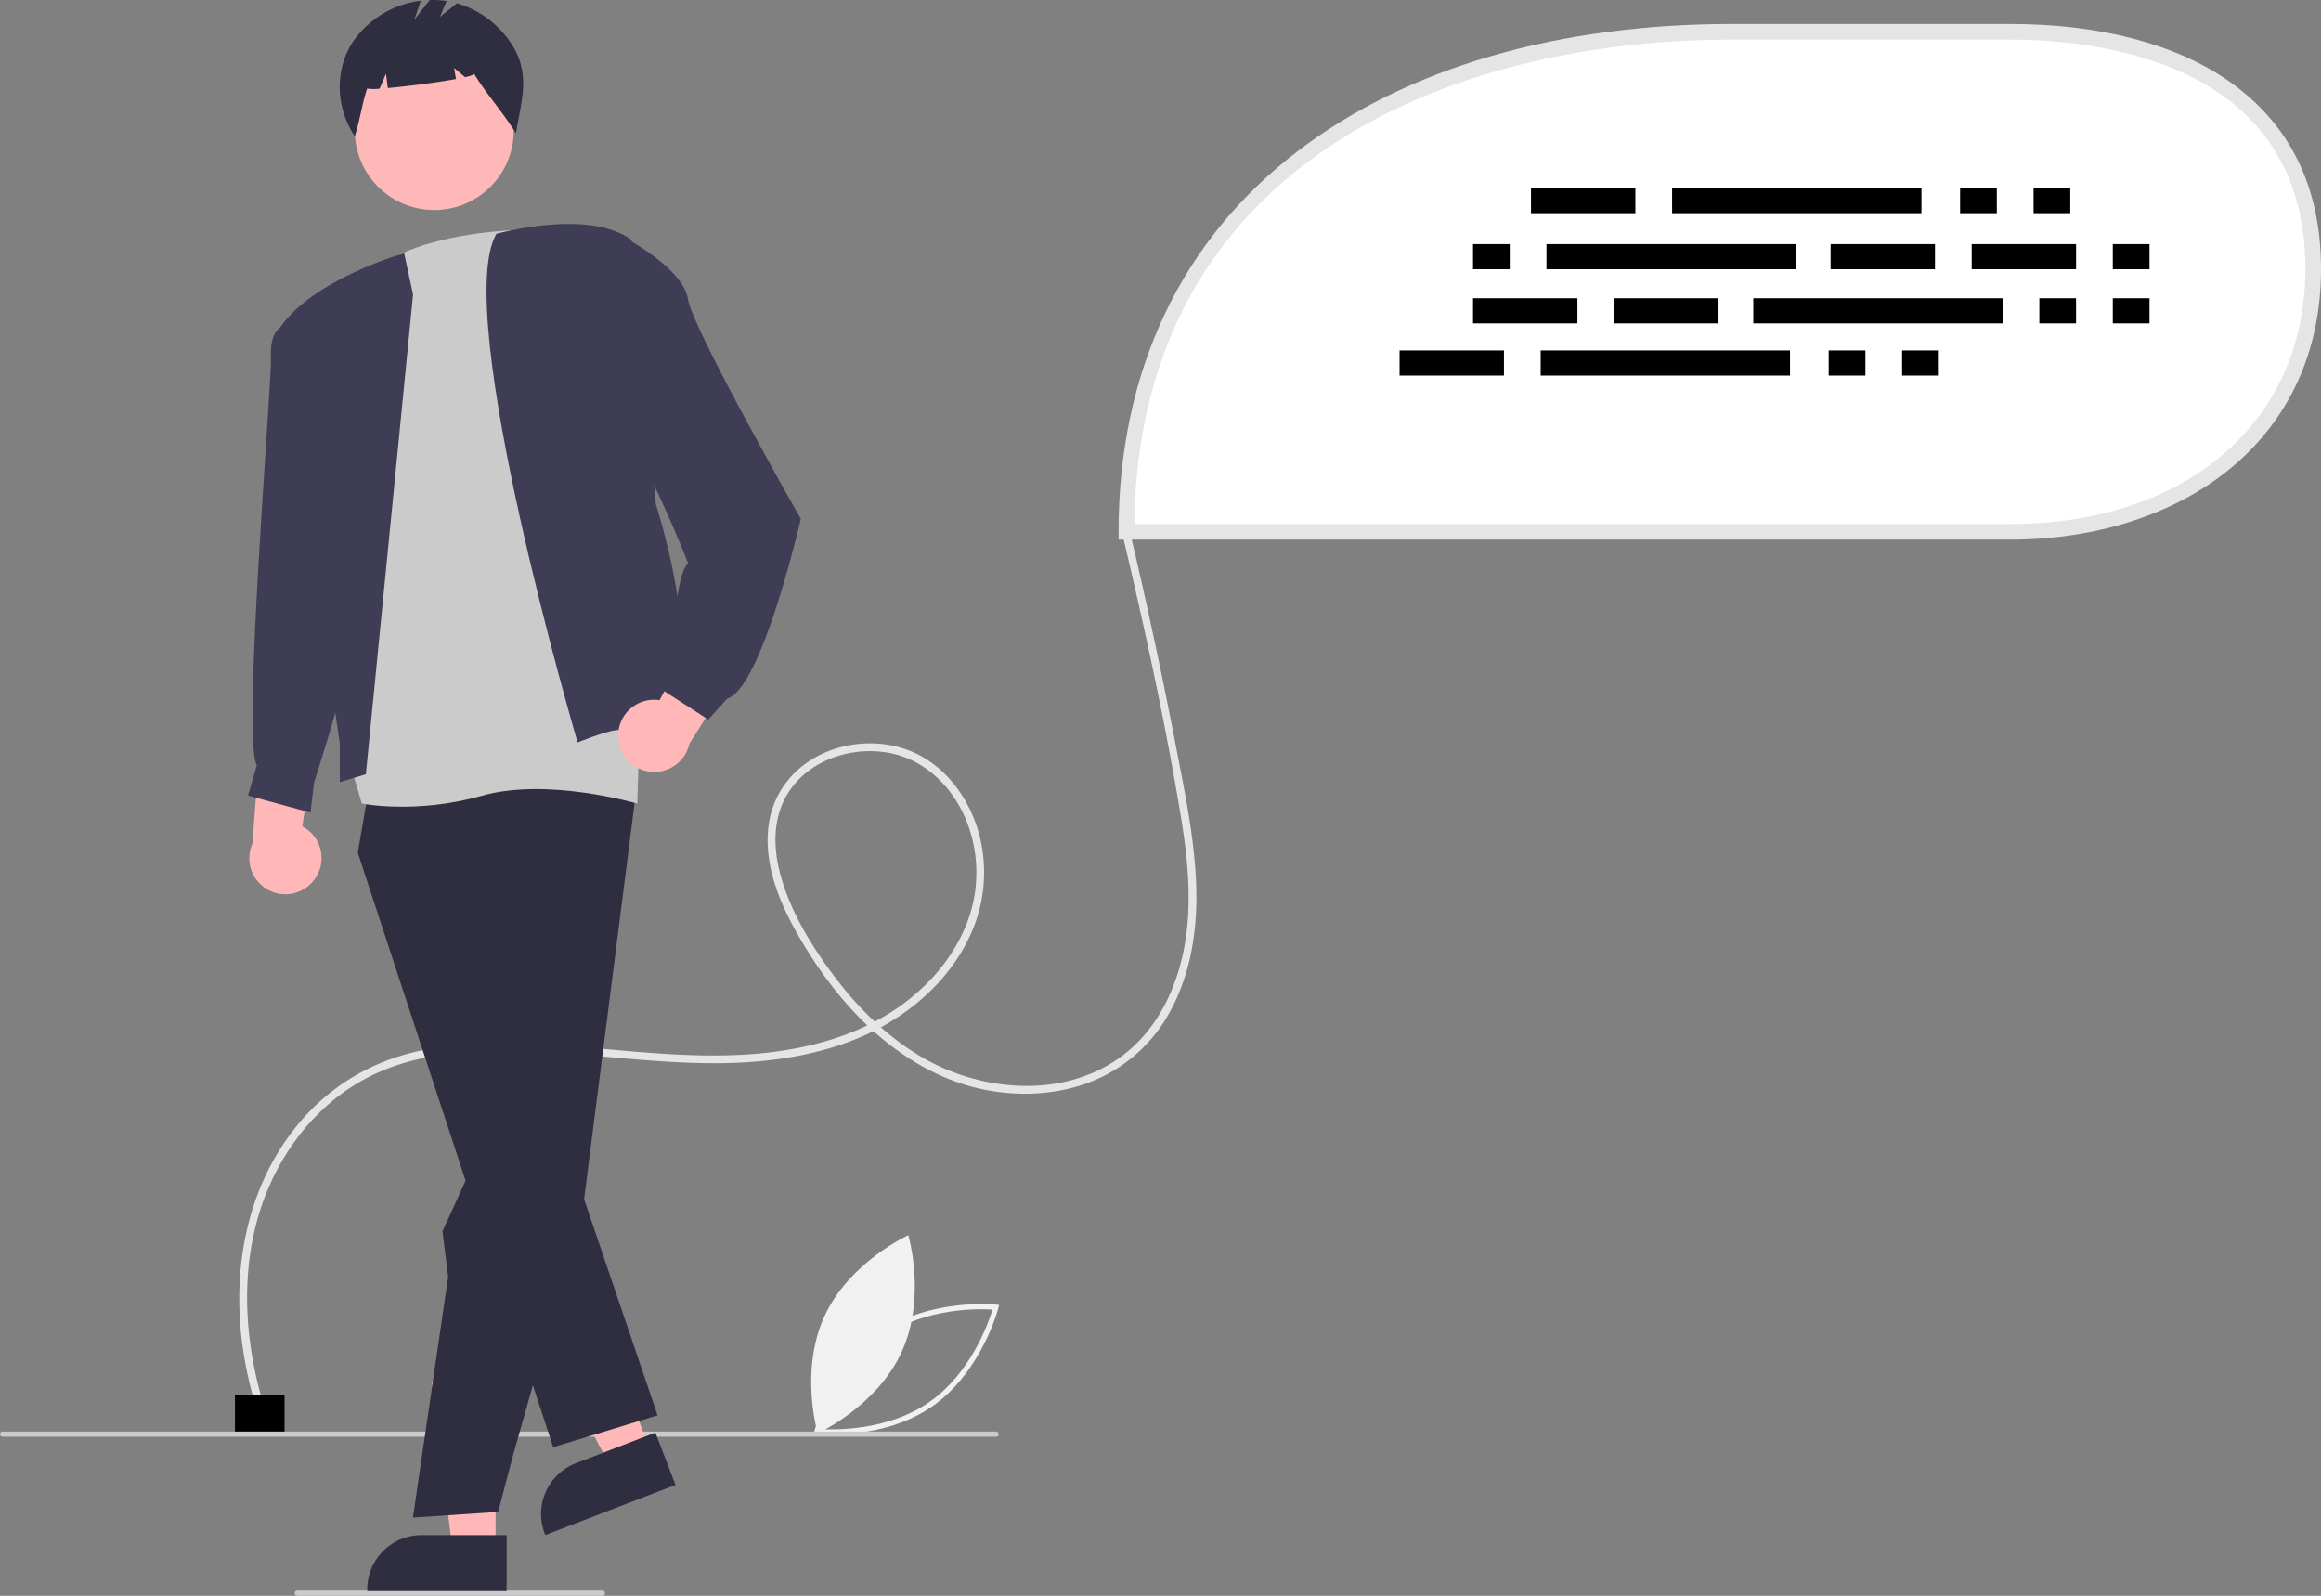 <svg xmlns="http://www.w3.org/2000/svg" viewBox="0 0 890.11 611.97">
	<rect x="0" y="0" width="890.11" height="611.97" fill="#808080" stroke="none"/>
	<path fill="#f1f1f1" d="m312.08 549.8.28-1.12c.06-.24 6.36-24.58 25.4-37.79 19.02-13.21 44.02-10.61 44.27-10.59l1.14.13-.28 1.11c-.06.24-6.36 24.58-25.4 37.8-19.02 13.2-44.02 10.6-44.27 10.58Zm26.81-37.27c-16.09 11.18-22.79 30.6-24.27 35.5 5.1.32 25.66.82 41.74-10.34 16.07-11.16 22.78-30.6 24.27-35.5-5.11-.32-25.66-.82-41.74 10.34Z" />
	<path fill="#f1f1f1" d="M345.8 518.44c-9.6 20.97-32.2 31.18-32.2 31.18s-7.06-23.79 2.54-44.76 32.2-31.18 32.2-31.18 7.06 23.79-2.54 44.76Z" />
	<path fill="#e5e5e5" d="M102.16 542.21c-10.35-31.83-11.2-68 6.3-97.53 7.43-12.56 17.88-23.4 30.7-30.48 14.78-8.18 31.85-10.85 48.55-11.22 36.3-.8 72.36 7.97 108.67 3.44 16.3-2.04 32.54-6.6 46.5-15.45 12.08-7.65 22.56-18.36 28.74-31.34a57.36 57.36 0 0 0 3.85-39.86c-3.44-12.59-11.51-24.36-23.32-30.4-10.73-5.47-23.9-5.62-35-1.09-11.92 4.88-20.51 14.96-22.34 27.86-2.28 16.1 4.97 32.03 13.04 45.5 7.76 12.97 17.18 25.14 28.62 35.08 11.08 9.63 24.15 17.22 38.52 20.6 13.63 3.2 28.34 2.91 41.6-1.81a59.17 59.17 0 0 0 32.02-27.4c7.76-14.03 10.46-30.24 10.2-46.13-.32-18.76-4.28-37.33-7.81-55.69q-5.38-27.93-11.56-55.7-3-13.53-6.21-27.02c-.45-1.87-3.34-1.08-2.9.8 8.5 35.8 16.43 71.88 22.45 108.18 2.86 17.24 4.65 35.11 1.07 52.38-3.03 14.56-9.8 28.68-21.4 38.3-22.14 18.4-55.16 16.07-78.85 2.2-12.78-7.49-23.62-17.97-32.6-29.68-9.27-12.1-17.91-25.94-21.83-40.8-2.02-7.68-2.6-15.87-.26-23.54a30.77 30.77 0 0 1 10.15-14.99c9-7.3 21.74-9.93 33-7.47 12.69 2.77 22.5 12.32 27.77 23.93a53.34 53.34 0 0 1 1.79 38.87c-4.55 13.42-13.97 24.9-25.29 33.24-12.89 9.5-28.25 14.89-43.94 17.54-35.2 5.96-70.55-1.83-105.81-2.55-16.07-.32-32.54.91-47.73 6.53a81.55 81.55 0 0 0-34.62 24.75c-20.07 24.35-25.63 56.65-20.88 87.27a157.1 157.1 0 0 0 5.92 24.48c.6 1.83 3.49 1.04 2.89-.8Z" />
	<path d="M90.11 534.97h19v15h-19z" />
	<path fill="#fff" d="M431.98 203.94h338.89c64.2 0 116.24-36.59 116.24-100.79S835.06 12.2 770.87 12.2H664.46c-128.4 0-232.48 63.35-232.48 191.74Z" />
	<path fill="#e5e5e5" d="M770.87 206.94h-341.9v-3c0-61.43 23.97-112.06 69.29-146.41C539.98 25.91 597.45 9.2 664.46 9.2h106.4c34.38 0 63.4 7.59 83.92 21.94 23.44 16.4 35.33 40.63 35.33 72.01 0 31.47-12.16 58.02-35.15 76.8-21.33 17.4-51.2 26.99-84.1 26.99Zm-335.87-6h335.87c67.73 0 113.24-39.3 113.24-97.79 0-79.38-79.2-87.95-113.24-87.95H664.46C554.32 15.2 436.69 64.06 435 200.94Z" />
	<path d="M587.14 72.12h40.03v9.64h-40.03zM751.7 72.12h14.08v9.64H751.7zM779.87 72.12h14.08v9.64h-14.08zM641.26 72.12h95.62v9.64h-95.62zM536.74 134.38h40.03v9.64h-40.03zM701.3 134.38h14.08v9.64H701.3zM729.46 134.38h14.08v9.64h-14.08zM590.85 134.38h95.62v9.64h-95.62zM702.04 93.61h40.03v9.64h-40.03zM756.15 93.61h40.03v9.64h-40.03zM810.26 93.61h14.08v9.64h-14.08zM564.91 93.61h14.08v9.64h-14.08zM593.07 93.61h95.62v9.64h-95.62zM619.02 114.37h40.03v9.64h-40.03zM564.91 114.37h40.03v9.64h-40.03zM810.26 114.37h14.08v9.64h-14.08zM782.09 114.37h14.08v9.64h-14.08zM672.39 114.37h95.62v9.64h-95.62z" />
	<path fill="#cbcbcb" d="M382 550.97H1a1 1 0 0 1 0-2h381a1 1 0 0 1 0 2ZM231 611.97H114a1 1 0 0 1 0-2h117a1 1 0 1 1 0 2Z" />
	<path fill="#ffb7b7" d="M120.42 337.49a13.75 13.75 0 0 0-4.48-20.6l7.25-48.32-23.04 10.68-3.35 44.25a13.82 13.82 0 0 0 23.62 13.99ZM190.07 594.09l-16.58-.01-7.89-63.95h24.47v63.96z" />
	<path fill="#2f2e41" d="M194.3 610.16h-53.46v-.68a20.8 20.8 0 0 1 20.8-20.8h32.66Z" />
	<path fill="#ffb7b7" d="m249.33 555.95-15.48 5.96-30.37-56.88 22.85-8.8 23 59.72z" />
	<path fill="#2f2e41" d="m259.06 569.43-49.92 19.23-.25-.63a20.82 20.82 0 0 1 11.95-26.91l30.5-11.75ZM141.88 299.94l-4.68 27.03 74.96 228 40.02-12.22-28.6-84.09-28.89-124.7-.63-44.44-52.18 10.42z" />
	<path fill="#2f2e41" d="m158.37 581.95 13.5-92.31-2.18-17.42 24.37-53.48-2.81-126.75 53.14 7.95-20.81 163.26-27.1 95.89-5.44 20.68-32.67 2.18z" />
	<circle cx="166.54" cy="50.05" r="30.49" fill="#ffb8b8" />
	<path fill="#2f2e41" d="M196.63 17.6a37.58 37.58 0 0 0-21.38-16.33l-6.53 5.22 2.54-6.1a34.6 34.6 0 0 0-6.46-.37l-5.88 7.56 2.43-7.3a37.22 37.22 0 0 0-25.68 15.28c-7.48 10.79-6.98 25.79.38 36.67 2.02-6.21 2.7-12.03 4.73-18.25a18.38 18.38 0 0 0 4.79.03l2.46-5.74.68 5.5c7.62-.67 18.93-2.13 26.15-3.46l-.7-4.22 4.2 3.5c2.22-.5 3.53-.97 3.42-1.32 5.37 8.66 10.7 14.2 16.07 22.86 2.04-12.22 5.64-22.38-1.22-33.52Z" />
	<path fill="#cbcbcb" d="M225.77 88.4s-58.06-5.16-83.47 15.93l-7.88 189.08 4.34 14.75s20.78 4.15 46-3 59.63 3 59.63 3l3.7-115.78Z" />
	<path fill="#3f3d56" d="m140.3 296.91 18.11-183.94L155 97.1s-34.95 9.87-47.7 28.62l23 159.4v14.81ZM221.52 284.7s-48.6-164.9-31.16-195.03c0 0 35.09-9.9 51.85 2.31l9.29 101.28s18.63 57.9 4.34 71.52l3.14 13.62s-19.06 1.12-23.14 1.65-14.32 4.65-14.32 4.65Z" />
	<path fill="#3f3d56" d="m118.14 124.63-10.84 1.1s-3.9 2.11-3.42 11.52-11.24 147.2-5.38 156.16l-3.4 11.67 23.96 6.53 1.42-11.67s9.7-30.17 10.95-37.83-13.3-137.48-13.3-137.48Z" />
	<path fill="#ffb7b7" d="M237.08 282.4a13.75 13.75 0 0 1 15.86-13.89l22.92-43.15 12.16 22.29-23.63 37.56a13.82 13.82 0 0 1-27.31-2.8Z" />
	<path fill="#3f3d56" d="m228.22 97.33 12.9-5.35s21.02 11.42 22.7 22.7 43.29 84.3 43.29 84.3-14.88 65-28.24 68.94l-7.26 8.02L251.55 263l6.5-6.5s-.17-34.39 5.82-40.55c0 0-16.87-43.18-24.5-47.53s-11.15-71.1-11.15-71.1Z" />
</svg>
